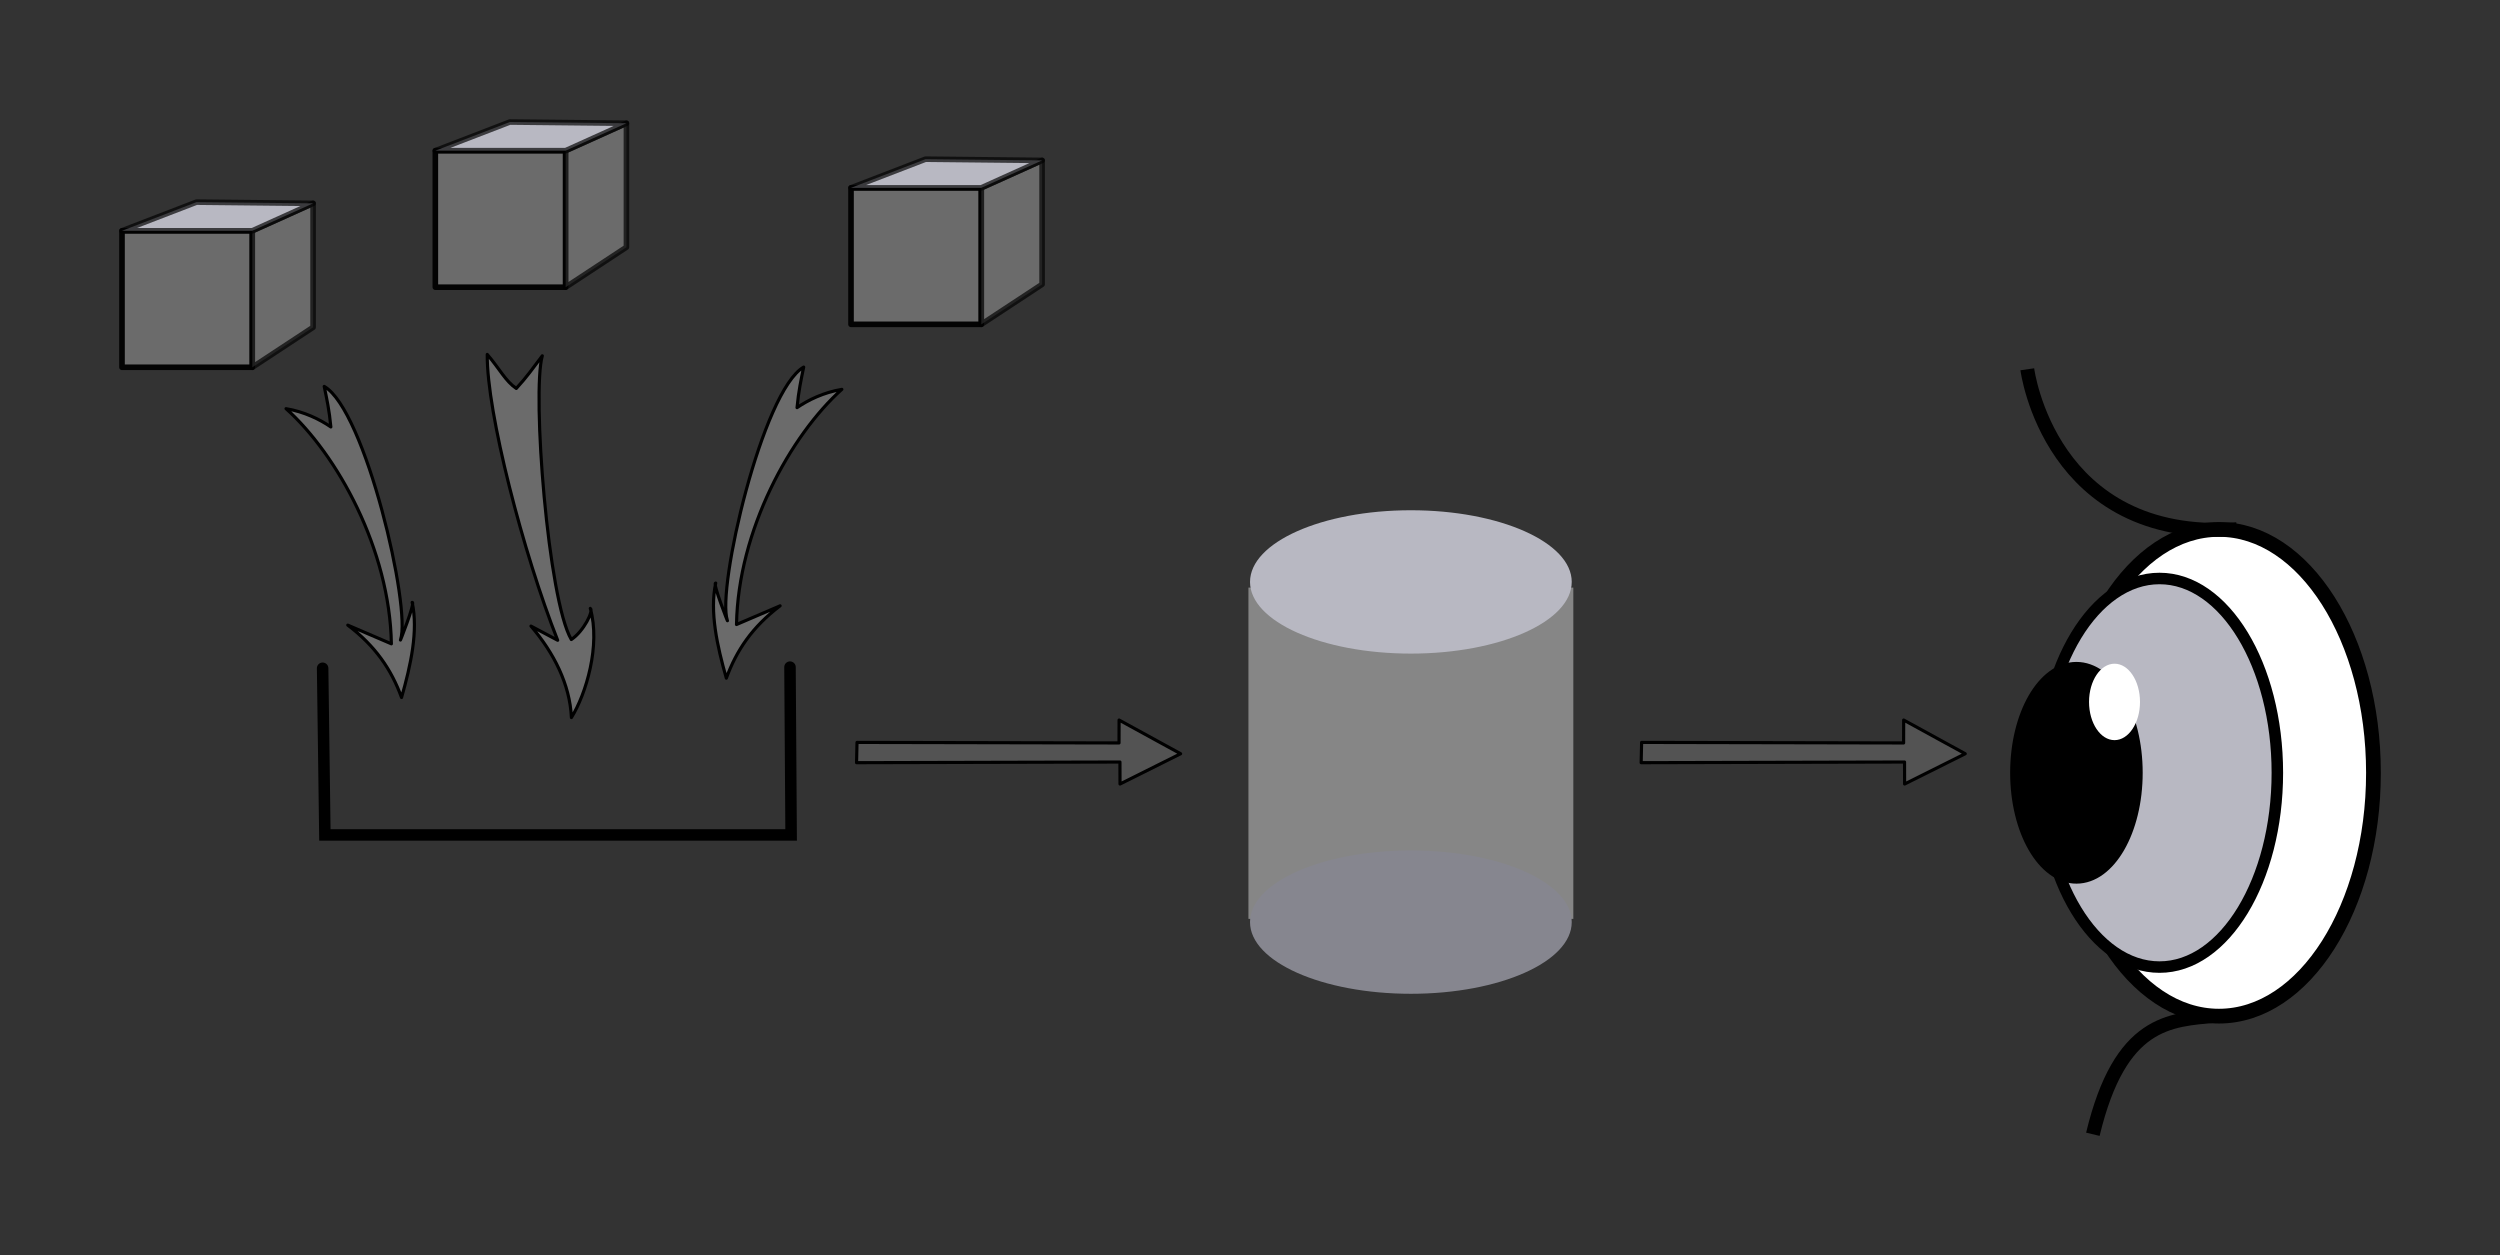 <?xml version="1.0" encoding="UTF-8" standalone="no"?>
<!-- Created with Inkscape (http://www.inkscape.org/) -->

<svg
   xmlns:dc="http://purl.org/dc/elements/1.1/"
   xmlns:cc="http://creativecommons.org/ns#"
   xmlns:rdf="http://www.w3.org/1999/02/22-rdf-syntax-ns#"
   xmlns:svg="http://www.w3.org/2000/svg"
   xmlns="http://www.w3.org/2000/svg"
   xmlns:sodipodi="http://sodipodi.sourceforge.net/DTD/sodipodi-0.dtd"
   xmlns:inkscape="http://www.inkscape.org/namespaces/inkscape"
   width="209.77mm"
   height="105.311mm"
   viewBox="0 0 209.77 105.311"
   version="1.1"
   id="svg8"
   inkscape:version="0.92.4 (5da689c313, 2019-01-14)"
   sodipodi:docname="collect_persist_view.svg">
  <rect x="0" y="0" width="209.77" height="105.311" fill="#333333" stroke="none"/>
  <defs
     id="defs2">
    <inkscape:perspective
       sodipodi:type="inkscape:persp3d"
       inkscape:vp_x="-51.761369 : 173.12513 : 1"
       inkscape:vp_y="0 : 999.99987 : 0"
       inkscape:vp_z="210.00001 : 148.49997 : 1"
       inkscape:persp3d-origin="105 : 98.999989 : 1"
       id="perspective4536" />
  </defs>
  <sodipodi:namedview
     id="base"
     pagecolor="#ffffff"
     bordercolor="#666666"
     borderopacity="1.0"
     inkscape:pageopacity="0.0"
     inkscape:pageshadow="2"
     inkscape:zoom="1.4"
     inkscape:cx="317.19716"
     inkscape:cy="119.01334"
     inkscape:document-units="mm"
     inkscape:current-layer="g4766"
     showgrid="false"
     inkscape:window-width="1920"
     inkscape:window-height="1001"
     inkscape:window-x="-9"
     inkscape:window-y="-9"
     inkscape:window-maximized="1"
     fit-margin-top="10"
     fit-margin-left="10"
     fit-margin-bottom="10"
     fit-margin-right="10" />
  <g
     id="g4831"
     inkscape:label="Visualize"
     transform="translate(3.024,-37.987)">
    <path
       sodipodi:nodetypes="cc"
       inkscape:connector-curvature="0"
       id="path4805-2"
       d="m 172.584,133.162 c 2.298,-9.573 6.479,-9.575 10.292,-9.946"
       style="fill:none;stroke:#000000;stroke-width:1.165;stroke-linecap:butt;stroke-linejoin:round;stroke-miterlimit:4;stroke-dasharray:none;stroke-opacity:1"
       inkscape:label="Skin bottom" />
    <ellipse
       ry="20.42"
       rx="12.966"
       cy="55.838"
       cx="177.098"
       id="path4696-6"
       style="opacity:1;vector-effect:none;fill:#ffffff;fill-opacity:1;stroke:#000000;stroke-width:1.237;stroke-linecap:round;stroke-linejoin:round;stroke-miterlimit:4;stroke-dasharray:none;stroke-dashoffset:0;stroke-opacity:1"
       transform="translate(6.064,46.992)"
       inkscape:label="Eye" />
    <ellipse
       ry="16.303"
       rx="9.889"
       cy="102.83"
       cx="178.175"
       id="path4696"
       style="opacity:1;vector-effect:none;fill:#b8b8c2;fill-opacity:1;stroke:#000000;stroke-width:0.965;stroke-linecap:round;stroke-linejoin:round;stroke-miterlimit:4;stroke-dasharray:none;stroke-dashoffset:0;stroke-opacity:1"
       inkscape:label="Eye color" />
    <ellipse
       ry="8.82"
       rx="5.078"
       cy="102.83"
       cx="171.204"
       id="path4698"
       style="opacity:1;vector-effect:none;fill:#000000;fill-opacity:1;stroke:#000000;stroke-width:0.965;stroke-linecap:round;stroke-linejoin:round;stroke-miterlimit:4;stroke-dasharray:none;stroke-dashoffset:0;stroke-opacity:1"
       inkscape:label="Pupil" />
    <ellipse
       ry="3.207"
       rx="2.138"
       cy="96.884"
       cx="174.401"
       id="path4700"
       style="opacity:1;vector-effect:none;fill:#ffffff;fill-opacity:1;stroke:none;stroke-width:0.965;stroke-linecap:round;stroke-linejoin:round;stroke-miterlimit:4;stroke-dasharray:none;stroke-dashoffset:0;stroke-opacity:0.678"
       inkscape:label="Eye reflection" />
    <path
       sodipodi:nodetypes="cc"
       inkscape:connector-curvature="0"
       id="path4805"
       d="M 184.658,82.391 C 168.965,83.483 167.087,69.006 167.082,68.972"
       style="fill:none;stroke:#000000;stroke-width:1.165;stroke-linecap:butt;stroke-linejoin:round;stroke-miterlimit:4;stroke-dasharray:none;stroke-opacity:1"
       inkscape:label="Skin top" />
  </g>
  <path
     style="fill:#535353;fill-opacity:1;stroke:#000000;stroke-width:0.265;stroke-linecap:butt;stroke-linejoin:round;stroke-miterlimit:4;stroke-dasharray:none;stroke-opacity:1"
     d="m 71.91,62.294 21.984,0.045 0.006,-1.922 5.164,2.828 -5.086,2.54 -0.006,-1.845 -22.1,0.055 z"
     id="path4882"
     inkscape:connector-curvature="0"
     sodipodi:nodetypes="cccccccc"
     inkscape:label="Data direction 2" />
  <g
     id="g4708"
     inkscape:label="Persist"
     transform="translate(2.189,-37.622)">
    <rect
       y="86.926"
       x="102.565"
       height="27.796"
       width="27.261"
       id="rect4670"
       style="opacity:1;vector-effect:none;fill:#868686;fill-opacity:1;stroke:none;stroke-width:0.86;stroke-linecap:round;stroke-linejoin:round;stroke-miterlimit:4;stroke-dasharray:none;stroke-dashoffset:0;stroke-opacity:0.678" />
    <ellipse
       ry="6.014"
       rx="13.497"
       cy="86.45"
       cx="116.195"
       id="path4674"
       style="opacity:1;vector-effect:none;fill:#b8b8c2;fill-opacity:1;stroke:none;stroke-width:0.965;stroke-linecap:round;stroke-linejoin:round;stroke-miterlimit:4;stroke-dasharray:none;stroke-dashoffset:0;stroke-opacity:0.678" />
    <ellipse
       ry="6.014"
       rx="13.497"
       cy="114.995"
       cx="116.195"
       id="path4674-3"
       style="opacity:1;vector-effect:none;fill:#86868f;fill-opacity:1;stroke:none;stroke-width:0.965;stroke-linecap:round;stroke-linejoin:round;stroke-miterlimit:4;stroke-dasharray:none;stroke-dashoffset:0;stroke-opacity:0.678" />
  </g>
  <path
     style="fill:#535353;fill-opacity:1;stroke:#000000;stroke-width:0.265;stroke-linecap:butt;stroke-linejoin:round;stroke-miterlimit:4;stroke-dasharray:none;stroke-opacity:1"
     d="m 137.744,62.294 21.984,0.045 0.006,-1.922 5.164,2.828 -5.086,2.54 -0.006,-1.845 -22.1,0.055 z"
     id="path4882-9"
     inkscape:connector-curvature="0"
     sodipodi:nodetypes="cccccccc"
     inkscape:label="Data direction 1" />
  <g
     id="g4766"
     inkscape:label="Collect"
     transform="translate(5.148,-38.71)">
    <path
       inkscape:label="Collector"
       sodipodi:nodetypes="cccc"
       inkscape:connector-curvature="0"
       id="path4518"
       d="m 21.923,94.783 0.189,13.985 h 39.121 l -0.094,-14.08"
       style="fill:none;stroke:#000000;stroke-width:0.965;stroke-linecap:round;stroke-linejoin:miter;stroke-miterlimit:4;stroke-dasharray:none;stroke-opacity:1" />
    <path
       sodipodi:nodetypes="cccccsccc"
       inkscape:label="Arrow 1"
       inkscape:connector-curvature="0"
       id="path4642"
       d="m 18.853,73 c 4.299,3.851 8.705,11.826 8.839,19.732 l -3.658,-1.568 c 2.327,1.764 3.659,3.731 4.511,6.072 0.77,-2.697 1.411,-5.596 0.892,-7.982 0.302,-0.05 -1.106,3.511 -0.977,3.135 0.91,-2.67 -2.955,-19.28 -6.404,-21.256 0.214,1.041 0.431,2.02 0.557,3.402 -0.92,-0.63 -2.217,-1.275 -3.76,-1.533 z"
       style="fill:#868686;fill-opacity:0.68;stroke:#000000;stroke-width:0.265px;stroke-linecap:butt;stroke-linejoin:round;stroke-opacity:1" />
    <g
       inkscape:label="Data 1"
       transform="matrix(0.487,0,0,0.487,-5.845,28.758)"
       id="g4604-1-2">
      <rect
         style="opacity:1;vector-effect:none;fill:#868686;fill-opacity:0.68;stroke:#030303;stroke-width:0.965;stroke-linecap:round;stroke-linejoin:round;stroke-miterlimit:4;stroke-dasharray:none;stroke-dashoffset:0;stroke-opacity:1"
         id="rect4582-1-3"
         width="22.451"
         height="23.52"
         x="22.451"
         y="60.199" />
      <path
         style="fill:#868686;fill-opacity:0.68;stroke:#000000;stroke-width:0.965;stroke-linecap:butt;stroke-linejoin:round;stroke-miterlimit:4;stroke-dasharray:none;stroke-opacity:0.678"
         d="M 44.901,83.719 55.374,76.829 V 55.473 l -10.472,4.726 z"
         id="path4584-1-6"
         inkscape:connector-curvature="0" />
      <path
         style="fill:#b8b8c2;fill-opacity:1;stroke:#000000;stroke-width:0.965;stroke-linecap:butt;stroke-linejoin:round;stroke-miterlimit:4;stroke-dasharray:none;stroke-opacity:0.678"
         d="M 44.901,60.199 55.374,55.473 35.285,55.262 22.451,60.199 Z"
         id="path4584-0-7-9"
         inkscape:connector-curvature="0"
         sodipodi:nodetypes="ccccc" />
    </g>
    <path
       sodipodi:nodetypes="ccccccccc"
       inkscape:label="Arrow 2"
       inkscape:connector-curvature="0"
       id="path4642-8"
       d="m 35.736,68.45 c -0.054,4.844 3.027,16.705 5.909,23.984 l -2.24,-1.19 c 1.932,2.259 3.267,4.897 3.393,7.675 1.223,-1.955 2.463,-6.067 1.584,-9.161 0.302,0.181 -0.541,1.916 -1.592,2.615 -1.947,-3.295 -3.315,-20.699 -2.435,-23.808 -0.872,1.149 -1.245,1.71 -2.183,2.74 -0.92,-0.63 -1.367,-1.606 -2.437,-2.856 z"
       style="fill:#868686;fill-opacity:0.68;stroke:#000000;stroke-width:0.265px;stroke-linecap:butt;stroke-linejoin:round;stroke-opacity:1" />
    <g
       inkscape:label="Data 2"
       transform="matrix(0.487,0,0,0.487,20.447,22.036)"
       id="g4604-1">
      <rect
         style="opacity:1;vector-effect:none;fill:#868686;fill-opacity:0.68;stroke:#030303;stroke-width:0.965;stroke-linecap:round;stroke-linejoin:round;stroke-miterlimit:4;stroke-dasharray:none;stroke-dashoffset:0;stroke-opacity:1"
         id="rect4582-1"
         width="22.451"
         height="23.52"
         x="22.451"
         y="60.199" />
      <path
         style="fill:#868686;fill-opacity:0.68;stroke:#000000;stroke-width:0.965;stroke-linecap:butt;stroke-linejoin:round;stroke-miterlimit:4;stroke-dasharray:none;stroke-opacity:0.678"
         d="M 44.901,83.719 55.374,76.829 V 55.473 l -10.472,4.726 z"
         id="path4584-1"
         inkscape:connector-curvature="0" />
      <path
         style="fill:#b8b8c2;fill-opacity:1;stroke:#000000;stroke-width:0.965;stroke-linecap:butt;stroke-linejoin:round;stroke-miterlimit:4;stroke-dasharray:none;stroke-opacity:0.678"
         d="M 44.901,60.199 55.374,55.473 35.285,55.262 22.451,60.199 Z"
         id="path4584-0-7"
         inkscape:connector-curvature="0"
         sodipodi:nodetypes="ccccc" />
    </g>
    <path
       sodipodi:nodetypes="cccccsccc"
       inkscape:label="Arrow 3"
       inkscape:connector-curvature="0"
       id="path4642-2"
       d="m 65.49,71.379 c -4.299,3.851 -8.705,11.826 -8.839,19.732 l 3.658,-1.568 c -2.327,1.764 -3.659,3.731 -4.511,6.072 -0.77,-2.697 -1.411,-5.596 -0.892,-7.982 -0.302,-0.05 1.106,3.511 0.977,3.135 -0.91,-2.67 2.955,-19.28 6.404,-21.256 -0.214,1.041 -0.431,2.02 -0.557,3.402 0.92,-0.63 2.217,-1.275 3.76,-1.533 z"
       style="fill:#868686;fill-opacity:0.68;stroke:#000000;stroke-width:0.265px;stroke-linecap:butt;stroke-linejoin:round;stroke-opacity:1" />
    <g
       inkscape:label="Data 3"
       transform="matrix(0.487,0,0,0.487,55.325,25.154)"
       id="g4604-2">
      <rect
         style="opacity:1;vector-effect:none;fill:#868686;fill-opacity:0.68;stroke:#030303;stroke-width:0.965;stroke-linecap:round;stroke-linejoin:round;stroke-miterlimit:4;stroke-dasharray:none;stroke-dashoffset:0;stroke-opacity:1"
         id="rect4582-2"
         width="22.451"
         height="23.52"
         x="22.451"
         y="60.199" />
      <path
         style="fill:#868686;fill-opacity:0.68;stroke:#000000;stroke-width:0.965;stroke-linecap:butt;stroke-linejoin:round;stroke-miterlimit:4;stroke-dasharray:none;stroke-opacity:0.678"
         d="M 44.901,83.719 55.374,76.829 V 55.473 l -10.472,4.726 z"
         id="path4584-7"
         inkscape:connector-curvature="0" />
      <path
         style="fill:#b8b8c2;fill-opacity:1;stroke:#000000;stroke-width:0.965;stroke-linecap:butt;stroke-linejoin:round;stroke-miterlimit:4;stroke-dasharray:none;stroke-opacity:0.678"
         d="M 44.901,60.199 55.374,55.473 35.285,55.262 22.451,60.199 Z"
         id="path4584-0-5"
         inkscape:connector-curvature="0"
         sodipodi:nodetypes="ccccc" />
    </g>
  </g>
</svg>
